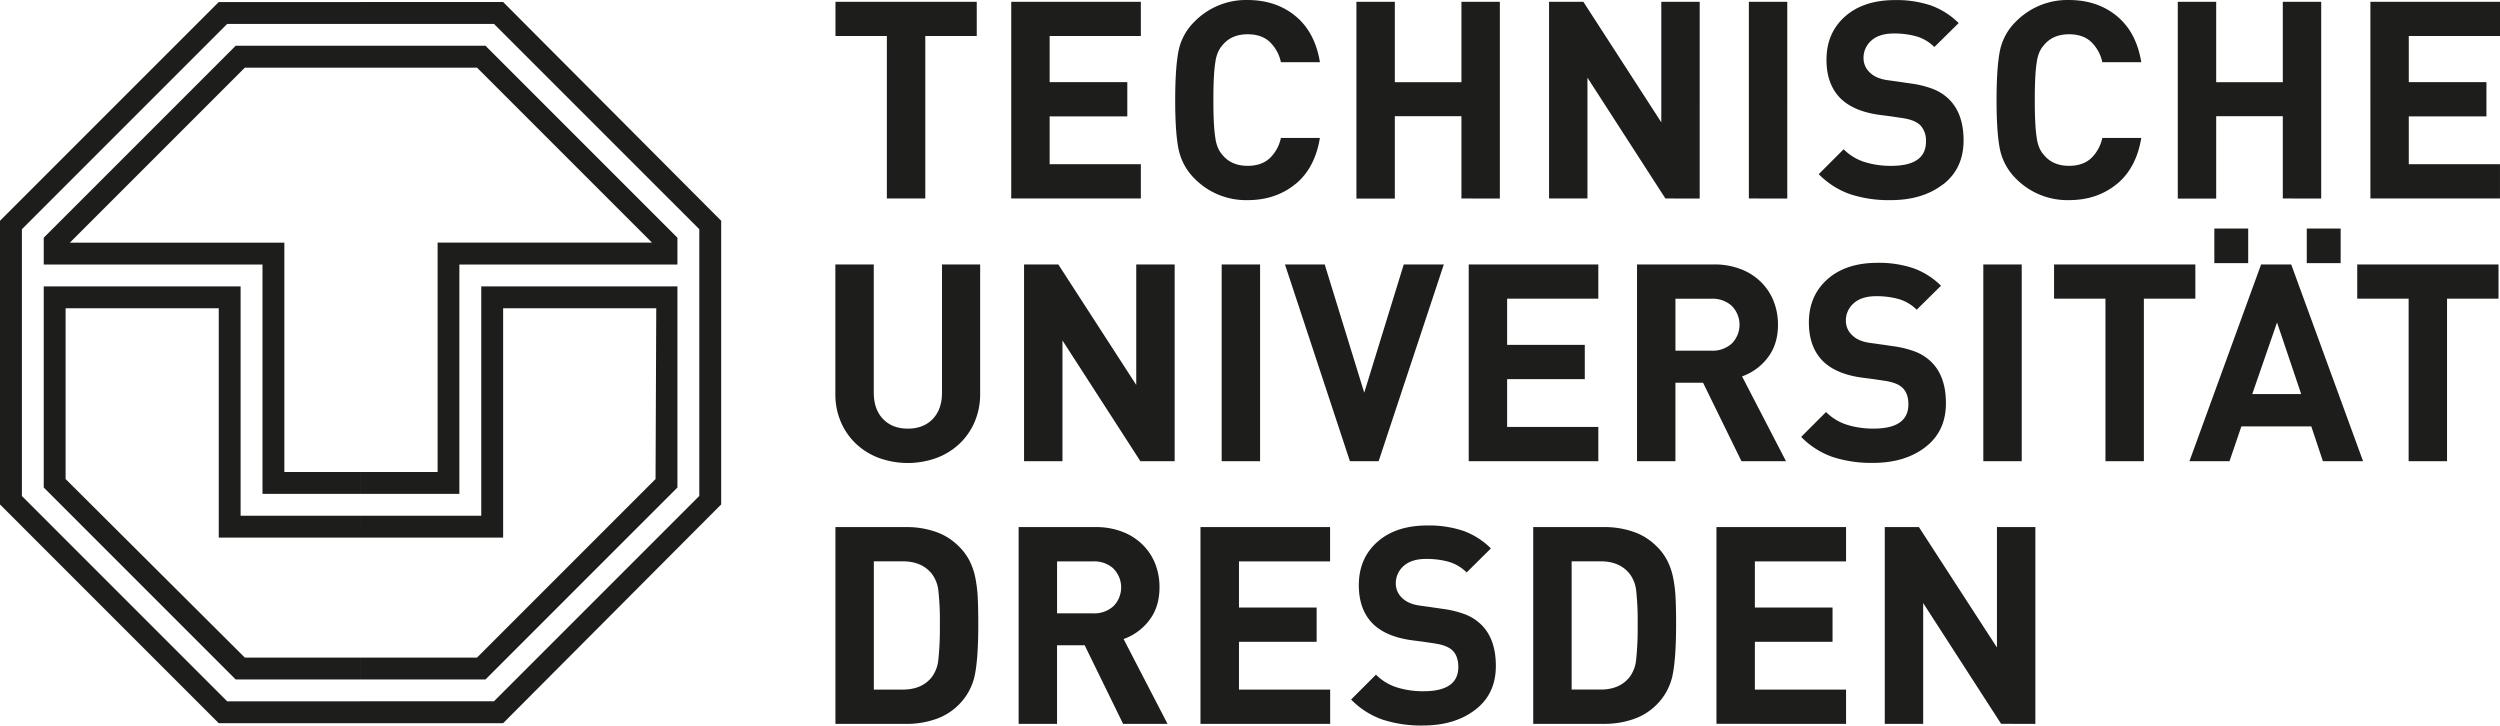 <?xml version="1.0" encoding="UTF-8" standalone="no"?>
<svg
   xmlns:dc="http://purl.org/dc/elements/1.1/"
   xmlns:cc="http://creativecommons.org/ns#"
   xmlns:rdf="http://www.w3.org/1999/02/22-rdf-syntax-ns#"
   xmlns:svg="http://www.w3.org/2000/svg"
   xmlns="http://www.w3.org/2000/svg"
   xmlns:sodipodi="http://sodipodi.sourceforge.net/DTD/sodipodi-0.dtd"
   xmlns:inkscape="http://www.inkscape.org/namespaces/inkscape"
   id="Ebene_1"
   data-name="Ebene 1"
   viewBox="0 0 1132.45 328.648"
   version="1.1"
   sodipodi:docname="TU_Dresden_Logo_schwarz.svg"
   width="1132.45"
   height="328.648"
   inkscape:version="0.92.4 (5da689c313, 2019-01-14)">
  <sodipodi:namedview
     pagecolor="#ffffff"
     bordercolor="#666666"
     borderopacity="1"
     objecttolerance="10"
     gridtolerance="10"
     guidetolerance="10"
     inkscape:pageopacity="0"
     inkscape:pageshadow="2"
     inkscape:window-width="1920"
     inkscape:window-height="1017"
     id="namedview3735"
     showgrid="false"
     inkscape:zoom="0.67884615"
     inkscape:cx="774.84905"
     inkscape:cy="19.03497"
     inkscape:window-x="-8"
     inkscape:window-y="-8"
     inkscape:window-maximized="1"
     inkscape:current-layer="Ebene_1" />
  <defs
     id="defs3728">
    <style
       id="style3726">.cls-1{fill:#1d1d1b;}</style>
  </defs>
  <title
     id="title3730">Zeichenfläche 1</title>
  <path
     class="cls-1"
     d="m 419.14,16.297 v 73.61 h -17.41 v -73.61 H 378.45 V 0.817 h 64 V 16.297 Z m 38.93,73.61 V 0.817 h 58.71 V 16.297 h -41.31 v 20.91 h 35.18 v 15.52 h -35.18 v 21.66 h 41.31 v 15.52 z m 128.69,-6.51 q -8.89,7.26 -21.66,7.26 a 32.67,32.67 0 0 1 -24,-9.77 26.25,26.25 0 0 1 -7.26,-13.4 q -1.51,-7.51 -1.5,-22.16 0.01,-14.65 1.5,-22.22 a 25.58,25.58 0 0 1 7.26,-13.33 32.67,32.67 0 0 1 24,-9.77 q 12.89,0 21.72,7.26 8.83,7.26 11.08,20.9 h -17.67 a 17.93,17.93 0 0 0 -5.07,-9.2 q -3.69,-3.44 -10,-3.44 -7.14,0 -11.14,4.63 a 12.66,12.66 0 0 0 -2.19,3.26 17.18,17.18 0 0 0 -1.25,4.38 66.65,66.65 0 0 0 -0.69,6.76 q -0.25,4.13 -0.25,10.77 0,6.64 0.25,10.77 a 66.58,66.58 0 0 0 0.69,6.76 17.18,17.18 0 0 0 1.25,4.38 12.64,12.64 0 0 0 2.19,3.25 q 4,4.63 11.14,4.63 6.26,0 10,-3.44 a 17.93,17.93 0 0 0 5.07,-9.2 h 17.65 q -2.23,13.7 -11.12,20.96 z m 75.24,6.51 v -37.26 h -30.17 v 37.31 h -17.4 V 0.817 h 17.4 V 37.247 H 662 V 0.817 h 17.4 V 89.947 Z m 92.39,0 -35.3,-54.71 v 54.71 h -17.4 V 0.817 h 15.54 L 752.53,55.397 V 0.817 h 17.4 V 89.947 Z m 37.81,0 V 0.817 h 17.4 V 89.947 Z m 88,-6.45 q -9.26,7.2 -23.79,7.2 a 56.42,56.42 0 0 1 -18.34,-2.69 37.06,37.06 0 0 1 -14.21,-9.08 l 11.27,-11.27 a 23.23,23.23 0 0 0 9.45,5.76 39.27,39.27 0 0 0 12.08,1.75 q 15.77,0 15.77,-11 a 10.2,10.2 0 0 0 -2.38,-7.2 q -2.38,-2.57 -8.26,-3.44 l -5,-0.75 -5.76,-0.75 q -11.39,-1.63 -17.28,-7.39 -6.39,-6.38 -6.39,-17.52 0,-12.14 8.39,-19.59 8.39,-7.45 22.66,-7.45 a 48.75,48.75 0 0 1 16.27,2.44 34.18,34.18 0 0 1 12.55,7.98 l -11,10.84 a 19.21,19.21 0 0 0 -8.32,-4.88 37.59,37.59 0 0 0 -10,-1.25 q -6.64,0 -10.2,3.19 a 10.37,10.37 0 0 0 -3.57,8.07 8.83,8.83 0 0 0 2.76,6.32 q 2.75,2.82 8.14,3.57 l 5.38,0.75 5.13,0.75 a 44.89,44.89 0 0 1 10.08,2.5 21.45,21.45 0 0 1 6.95,4.38 q 6.88,6.51 6.88,18.9 0,12.7 -9.23,19.91 z m 78.62,-0.06 q -8.89,7.26 -21.66,7.26 a 32.67,32.67 0 0 1 -24,-9.77 26.25,26.25 0 0 1 -7.26,-13.4 q -1.5,-7.51 -1.5,-22.16 0,-14.65 1.5,-22.22 a 25.58,25.58 0 0 1 7.26,-13.33 32.67,32.67 0 0 1 24,-9.77 q 12.89,0 21.72,7.26 8.83,7.26 11.08,20.9 h -17.65 a 17.93,17.93 0 0 0 -5.07,-9.2 q -3.69,-3.44 -10,-3.44 -7.14,0 -11.14,4.63 a 12.67,12.67 0 0 0 -2.19,3.26 17.19,17.19 0 0 0 -1.25,4.38 66.63,66.63 0 0 0 -0.69,6.76 q -0.25,4.13 -0.25,10.77 0,6.64 0.25,10.77 a 66.56,66.56 0 0 0 0.69,6.76 17.18,17.18 0 0 0 1.25,4.38 12.65,12.65 0 0 0 2.19,3.25 q 4,4.63 11.14,4.63 6.26,0 10,-3.44 a 17.92,17.92 0 0 0 5.07,-9.2 h 17.65 q -2.26,13.7 -11.15,20.96 z m 75.24,6.51 v -37.26 h -30.17 v 37.31 h -17.4 V 0.817 h 17.4 V 37.247 h 30.17 V 0.817 h 17.4 V 89.947 Z m 39.68,0 V 0.817 h 58.71 V 16.297 h -41.32 v 20.91 h 35.18 v 15.52 h -35.18 v 21.66 h 41.31 v 15.52 z M 441.47,191.147 a 29.51,29.51 0 0 1 -7,10 30.61,30.61 0 0 1 -10.51,6.39 38.29,38.29 0 0 1 -25.54,0 30.61,30.61 0 0 1 -10.52,-6.39 29.46,29.46 0 0 1 -7,-10 31.68,31.68 0 0 1 -2.5,-12.77 v -58.59 h 17.4 v 58 q 0,7.64 4.19,12 4.19,4.36 11.2,4.38 7.13,0 11.33,-4.38 4.2,-4.38 4.19,-12 v -58 h 17.28 v 58.59 a 31.68,31.68 0 0 1 -2.52,12.77 z m 75.11,17.78 -35.3,-54.71 v 54.71 h -17.4 v -89.14 h 15.52 l 35.3,54.58 v -54.58 h 17.4 v 89.13 z m 36.81,0 v -89.14 h 17.4 v 89.13 z m 71.1,0 h -13 l -29.42,-89.13 h 18 l 17.9,58.09 17.9,-58.09 h 18.15 z m 40.81,0 v -89.14 h 58.71 v 15.51 H 682.7 v 20.91 h 35.18 v 15.52 H 682.7 v 21.67 h 41.31 v 15.52 z m 123.56,0 -17.4,-35.55 h -12.52 v 35.55 h -17.4 v -89.14 h 34.93 a 33,33 0 0 1 12.08,2.13 26.42,26.42 0 0 1 9.2,5.89 25.22,25.22 0 0 1 5.7,8.7 28.73,28.73 0 0 1 1.94,10.58 q 0,8.89 -4.63,14.9 a 25.09,25.09 0 0 1 -11.64,8.51 l 19.91,38.43 z m -4.38,-70.36 a 12.9,12.9 0 0 0 -9.14,-3.25 h -16.4 v 23.54 h 16.4 a 12.88,12.88 0 0 0 9.14,-3.26 12.09,12.09 0 0 0 0,-17 z m 87.75,63.91 q -9.26,7.2 -23.79,7.2 a 56.42,56.42 0 0 1 -18.34,-2.69 37.06,37.06 0 0 1 -14.21,-9.08 l 11.27,-11.27 a 23.23,23.23 0 0 0 9.45,5.76 39.29,39.29 0 0 0 12.08,1.75 q 15.77,0 15.77,-11 0,-4.63 -2.38,-7.2 -2.38,-2.57 -8.26,-3.44 l -5,-0.75 -5.76,-0.75 q -11.39,-1.63 -17.28,-7.39 -6.39,-6.38 -6.39,-17.52 0,-12.14 8.39,-19.59 8.39,-7.45 22.66,-7.45 a 48.75,48.75 0 0 1 16.27,2.44 34.18,34.18 0 0 1 12.52,7.93 l -11,10.87 a 19.21,19.21 0 0 0 -8.32,-4.88 37.6,37.6 0 0 0 -10,-1.25 q -6.64,0 -10.2,3.19 a 10.37,10.37 0 0 0 -3.57,8.07 8.83,8.83 0 0 0 2.76,6.32 q 2.75,2.82 8.14,3.57 l 5.38,0.75 5.13,0.75 a 44.89,44.89 0 0 1 10.08,2.5 21.45,21.45 0 0 1 6.95,4.38 q 6.88,6.51 6.88,18.9 0.04,12.7 -9.23,19.88 z m 26.17,6.45 v -89.14 h 17.4 v 89.13 z m 72.73,-73.63 v 73.61 h -17.4 v -73.61 h -23.28 v -15.51 h 64 v 15.51 z m 81.1,73.62 -5.26,-15.77 h -31.67 l -5.38,15.77 h -18.15 l 32.46,-89.13 h 13.64 l 32.55,89.13 z m -20.78,-62.84 -11.22,32.42 h 22.16 z m -28.4,-42.56 h 15.34 v 15.67 h -15.34 z m 41.87,0 v 15.67 h 15.35 v -15.67 z m 63.54,31.78 v 73.61 h -17.4 v -73.61 h -23.28 v -15.51 h 64 v 15.51 z m -666.88,170.44 a 26.37,26.37 0 0 1 -7.45,13.65 27,27 0 0 1 -10.33,6.38 39.65,39.65 0 0 1 -13.21,2.13 h -32.16 v -89.14 h 32.17 a 39.71,39.71 0 0 1 13.21,2.13 27,27 0 0 1 10.32,6.41 24.91,24.91 0 0 1 4.94,6.51 30,30 0 0 1 2.69,7.7 59.41,59.41 0 0 1 1.13,9 q 0.25,4.82 0.25,12.46 0.01,15.01 -1.56,22.77 z m -16.52,-38.25 a 15.24,15.24 0 0 0 -3.07,-7.7 q -4.51,-5.51 -13,-5.51 h -13.16 v 58.09 h 13.14 q 8.51,0 13,-5.51 a 15.55,15.55 0 0 0 3.07,-7.95 132.05,132.05 0 0 0 0.69,-16 122.6,122.6 0 0 0 -0.67,-15.42 z m 83.68,60.4 -17.4,-35.59 h -12.52 v 35.6 h -17.4 v -89.14 h 34.93 a 33,33 0 0 1 12.08,2.13 26.43,26.43 0 0 1 9.2,5.89 25.22,25.22 0 0 1 5.7,8.7 28.73,28.73 0 0 1 1.9,10.58 q 0,8.89 -4.63,14.9 a 25.09,25.09 0 0 1 -11.64,8.51 l 19.91,38.43 z m -4.38,-70.36 a 12.9,12.9 0 0 0 -9.13,-3.23 h -16.4 v 23.54 h 16.4 a 12.88,12.88 0 0 0 9.14,-3.26 12.09,12.09 0 0 0 0,-17 z m 39.43,70.36 v -89.13 h 58.71 v 15.54 h -41.27 v 20.91 h 35.18 v 15.52 h -35.18 v 21.66 h 41.31 v 15.51 z m 124.56,-6.45 q -9.26,7.2 -23.79,7.2 a 56.42,56.42 0 0 1 -18.33,-2.68 37.06,37.06 0 0 1 -14.21,-9.08 l 11.27,-11.27 a 23.22,23.22 0 0 0 9.45,5.76 39.27,39.27 0 0 0 12.08,1.75 q 15.77,0 15.77,-11 0,-4.63 -2.38,-7.2 -2.38,-2.57 -8.26,-3.44 l -5,-0.75 -5.76,-0.75 q -11.39,-1.63 -17.28,-7.39 -6.39,-6.38 -6.39,-17.52 0,-12.14 8.39,-19.59 8.39,-7.45 22.66,-7.45 a 48.75,48.75 0 0 1 16.27,2.44 34.17,34.17 0 0 1 12.52,7.95 l -11,10.89 a 19.21,19.21 0 0 0 -8.32,-4.88 37.59,37.59 0 0 0 -10,-1.25 q -6.64,0 -10.2,3.19 a 10.37,10.37 0 0 0 -3.57,8.07 8.83,8.83 0 0 0 2.76,6.32 q 2.75,2.82 8.14,3.57 l 5.38,0.75 5.13,0.75 a 44.89,44.89 0 0 1 10.08,2.5 21.45,21.45 0 0 1 6.95,4.38 q 6.88,6.51 6.88,18.9 0.03,12.69 -9.24,19.84 z m 89.32,-15.71 a 26.37,26.37 0 0 1 -7.44,13.65 27,27 0 0 1 -10.33,6.38 39.65,39.65 0 0 1 -13.21,2.13 h -32.17 v -89.13 h 32.17 a 39.71,39.71 0 0 1 13.21,2.13 27,27 0 0 1 10.33,6.41 24.91,24.91 0 0 1 4.94,6.51 30,30 0 0 1 2.69,7.7 59.42,59.42 0 0 1 1.13,9 q 0.25,4.82 0.25,12.46 -0.01,15.01 -1.57,22.77 z m -16.52,-38.25 a 15.24,15.24 0 0 0 -3.07,-7.7 q -4.51,-5.51 -13,-5.51 h -13.16 v 58.09 h 13.14 q 8.51,0 13,-5.51 a 15.55,15.55 0 0 0 3.07,-7.95 132.05,132.05 0 0 0 0.69,-16 122.6,122.6 0 0 0 -0.67,-15.41 z m 36.37,60.4 v -89.12 h 58.71 v 15.54 h -41.31 v 20.91 h 35.18 v 15.52 h -35.18 v 21.66 h 41.31 v 15.51 z m 128.94,0 -35.3,-54.71 v 54.73 h -17.4 v -89.14 h 15.47 l 35.35,54.54 v -54.54 h 17.4 v 89.14 z m -743.12,-0.29 h 64.57 l 98.77,-99.09 v -128.49 L 227.91,0.917 H 163.34 V 10.827 h 60.42 l 93,93 v 120.84 l -93,93 H 163.34 Z M 0,100.007 v 128.5 l 99.09,99.09 h 64.25 v -9.91 h -60.42 l -93,-93 v -120.85 0 l 93,-93 h 60.42 V 0.927 H 99.09 Z m 306.86,19.82 v 0 -12.15 L 219.92,20.727 h -56.58 v 9.91 h 52.74 l 79.27,79.27 h -97.12 v 103.89 h -34.89 v 9.91 h 44.75 v -103.88 z M 163.34,20.727 H 106.76 L 19.81,107.677 v 12.15 h 99.09 v 103.89 h 44.43 v -9.92 h -34.52 v -103.88 H 31.64 l 79.28,-79.27 h 52.42 z M 297.23,139.637 h -69.32 v 103.89 h -64.57 v -9.91 H 218 v -103.88 h 88.86 v 91.1 l -86.94,86.95 h -56.58 v -9.91 h 52.74 l 80.87,-80.88 0.32,-77.36 z m -133.89,103.89 H 99.09 v -103.89 H 29.72 v 77.36 l 81.19,80.88 h 52.42 v 9.91 h -56.57 l -86.95,-86.95 v -91.1 h 89.18 v 103.88 h 54.34 z"
     id="path3732"
     inkscape:connector-curvature="0"
     style="fill:#1d1d1b" />
</svg>
